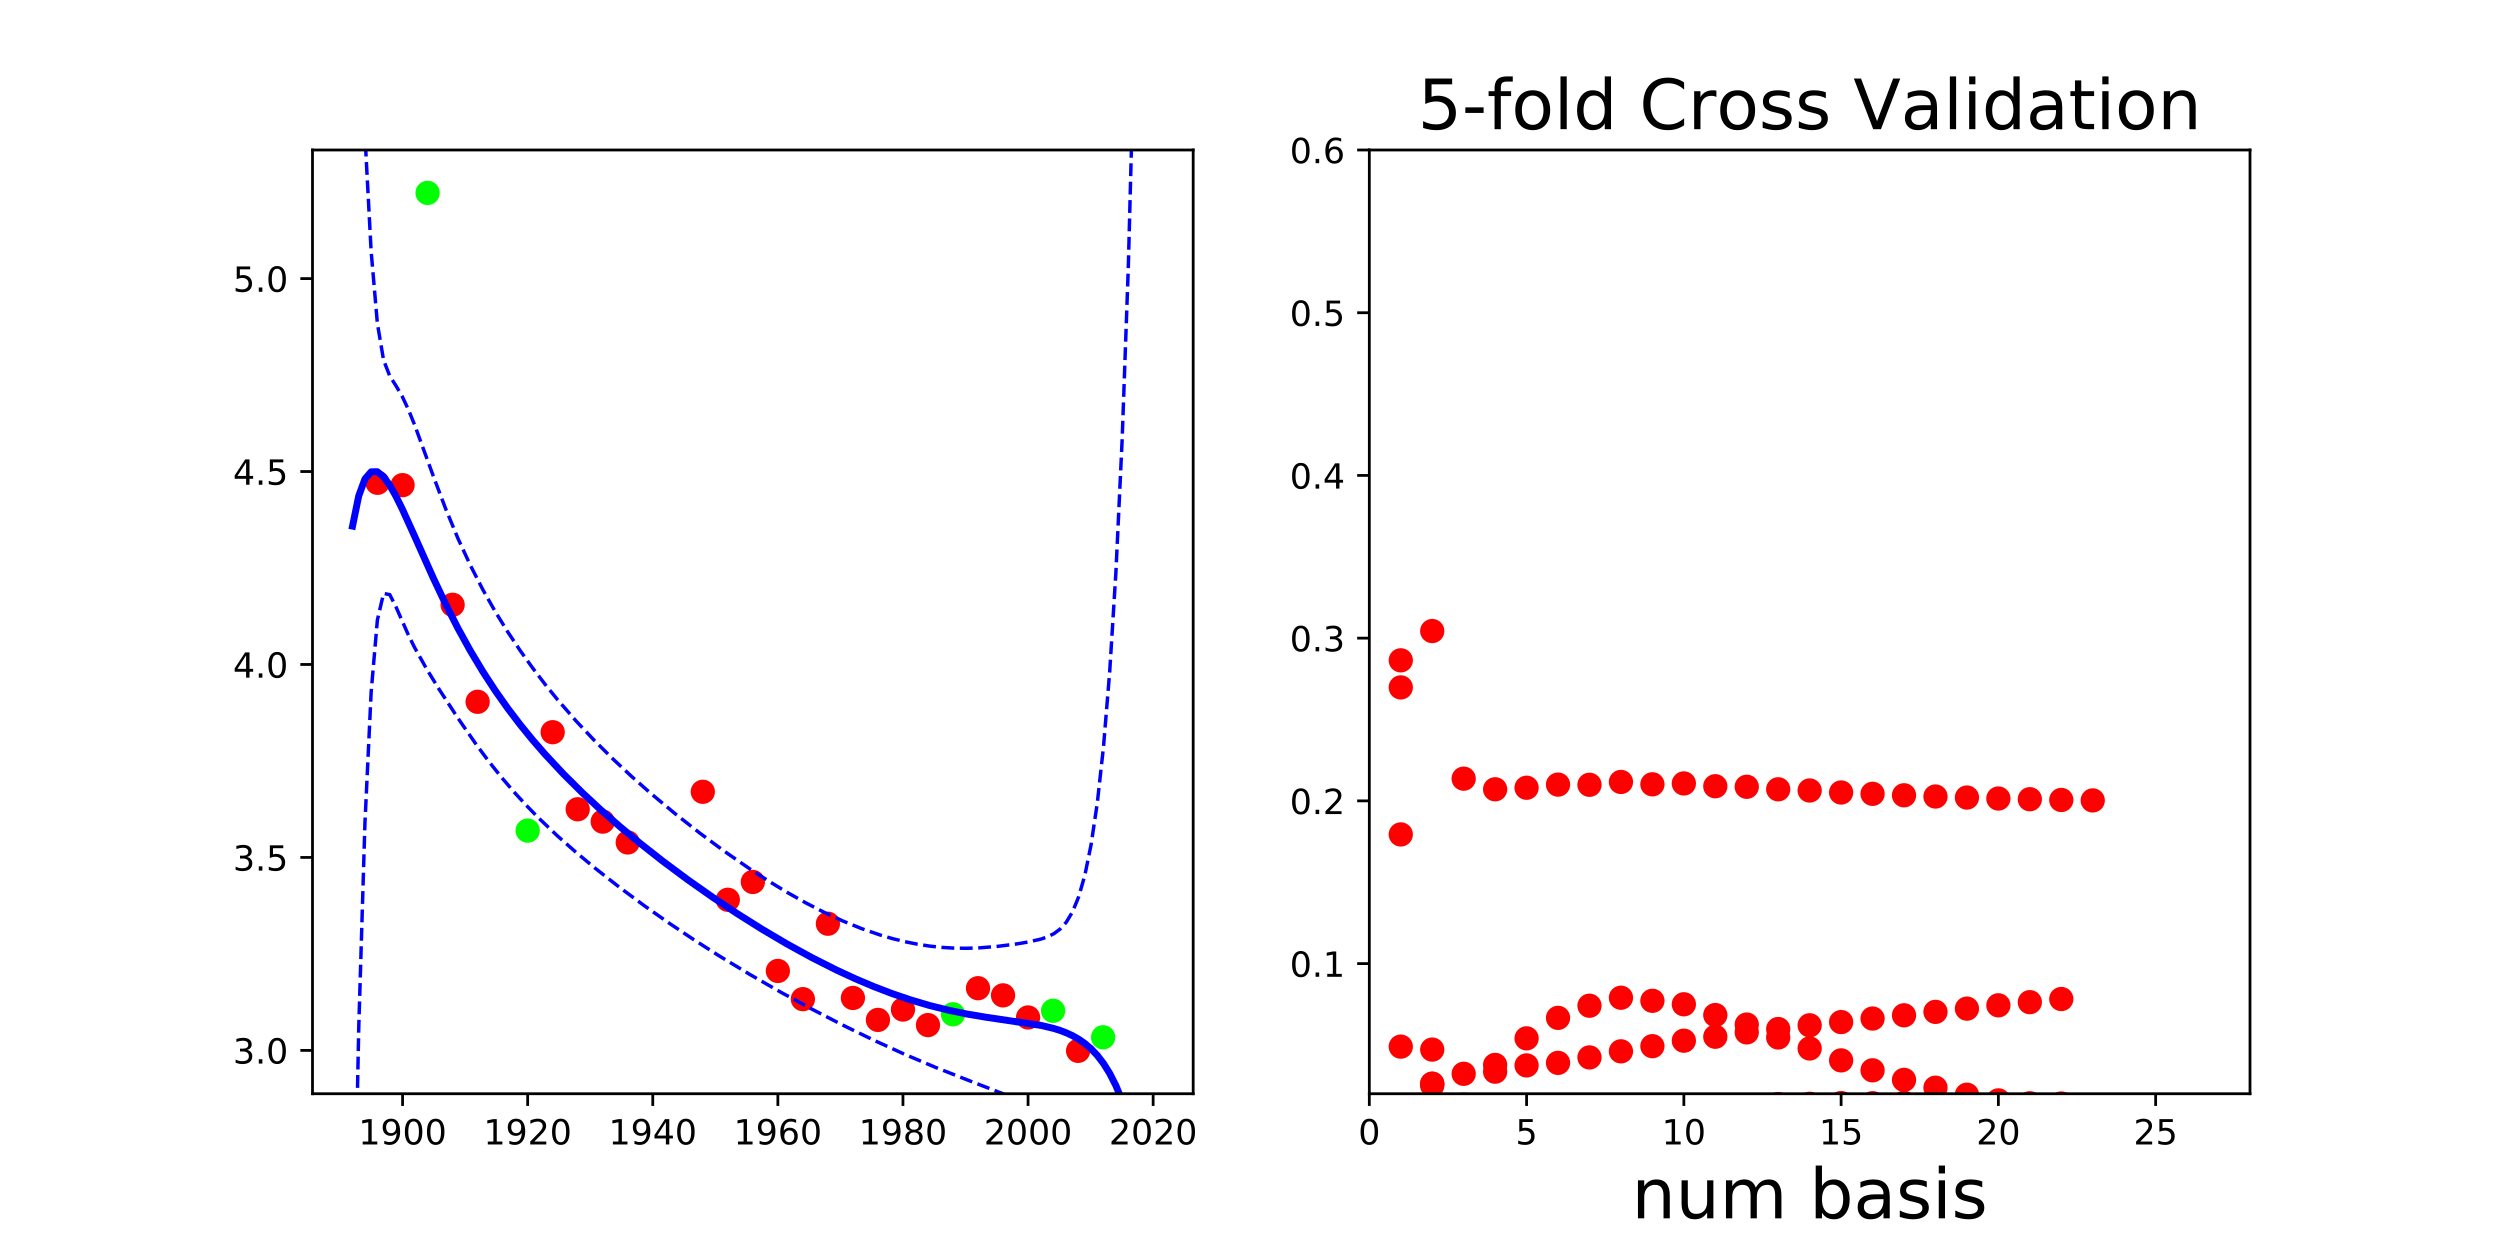 <?xml version="1.0" encoding="utf-8" standalone="no"?>
<!DOCTYPE svg PUBLIC "-//W3C//DTD SVG 1.1//EN"
  "http://www.w3.org/Graphics/SVG/1.1/DTD/svg11.dtd">
<!-- Created with matplotlib (http://matplotlib.org/) -->
<svg height="360pt" version="1.1" viewBox="0 0 720 360" width="720pt" xmlns="http://www.w3.org/2000/svg" xmlns:xlink="http://www.w3.org/1999/xlink">
 <defs>
  <style type="text/css">
*{stroke-linecap:butt;stroke-linejoin:round;}
  </style>
 </defs>
 <g id="figure_1">
  <g id="patch_1">
   <path d="M 0 360 
L 720 360 
L 720 0 
L 0 0 
z
" style="fill:none;"/>
  </g>
  <g id="axes_1">
   <g id="patch_2">
    <path d="M 90 315 
L 343.636 315 
L 343.636 43.2 
L 90 43.2 
z
" style="fill:none;"/>
   </g>
   <g id="matplotlib.axis_1">
    <g id="xtick_1">
     <g id="line2d_1">
      <defs>
       <path d="M 0 0 
L 0 3.5 
" id="ma095295df7" style="stroke:#000000;stroke-width:0.8;"/>
      </defs>
      <g>
       <use style="stroke:#000000;stroke-width:0.8;" x="115.94" xlink:href="#ma095295df7" y="315"/>
      </g>
     </g>
     <g id="text_1">
      <!-- 1900 -->
      <defs>
       <path d="M 12.406 8.297 
L 28.516 8.297 
L 28.516 63.922 
L 10.984 60.406 
L 10.984 69.391 
L 28.422 72.906 
L 38.281 72.906 
L 38.281 8.297 
L 54.391 8.297 
L 54.391 0 
L 12.406 0 
z
" id="DejaVuSans-31"/>
       <path d="M 10.984 1.516 
L 10.984 10.5 
Q 14.703 8.734 18.5 7.812 
Q 22.312 6.891 25.984 6.891 
Q 35.75 6.891 40.891 13.453 
Q 46.047 20.016 46.781 33.406 
Q 43.953 29.203 39.594 26.953 
Q 35.25 24.703 29.984 24.703 
Q 19.047 24.703 12.672 31.312 
Q 6.297 37.938 6.297 49.422 
Q 6.297 60.641 12.938 67.422 
Q 19.578 74.219 30.609 74.219 
Q 43.266 74.219 49.922 64.516 
Q 56.594 54.828 56.594 36.375 
Q 56.594 19.141 48.406 8.859 
Q 40.234 -1.422 26.422 -1.422 
Q 22.703 -1.422 18.891 -0.688 
Q 15.094 0.047 10.984 1.516 
z
M 30.609 32.422 
Q 37.25 32.422 41.125 36.953 
Q 45.016 41.5 45.016 49.422 
Q 45.016 57.281 41.125 61.844 
Q 37.25 66.406 30.609 66.406 
Q 23.969 66.406 20.094 61.844 
Q 16.219 57.281 16.219 49.422 
Q 16.219 41.5 20.094 36.953 
Q 23.969 32.422 30.609 32.422 
z
" id="DejaVuSans-39"/>
       <path d="M 31.781 66.406 
Q 24.172 66.406 20.328 58.906 
Q 16.5 51.422 16.5 36.375 
Q 16.5 21.391 20.328 13.891 
Q 24.172 6.391 31.781 6.391 
Q 39.453 6.391 43.281 13.891 
Q 47.125 21.391 47.125 36.375 
Q 47.125 51.422 43.281 58.906 
Q 39.453 66.406 31.781 66.406 
z
M 31.781 74.219 
Q 44.047 74.219 50.516 64.516 
Q 56.984 54.828 56.984 36.375 
Q 56.984 17.969 50.516 8.266 
Q 44.047 -1.422 31.781 -1.422 
Q 19.531 -1.422 13.062 8.266 
Q 6.594 17.969 6.594 36.375 
Q 6.594 54.828 13.062 64.516 
Q 19.531 74.219 31.781 74.219 
z
" id="DejaVuSans-30"/>
      </defs>
      <g transform="translate(103.215 329.598)scale(0.1 -0.1)">
       <use xlink:href="#DejaVuSans-31"/>
       <use x="63.623" xlink:href="#DejaVuSans-39"/>
       <use x="127.246" xlink:href="#DejaVuSans-30"/>
       <use x="190.869" xlink:href="#DejaVuSans-30"/>
      </g>
     </g>
    </g>
    <g id="xtick_2">
     <g id="line2d_2">
      <g>
       <use style="stroke:#000000;stroke-width:0.8;" x="151.968" xlink:href="#ma095295df7" y="315"/>
      </g>
     </g>
     <g id="text_2">
      <!-- 1920 -->
      <defs>
       <path d="M 19.188 8.297 
L 53.609 8.297 
L 53.609 0 
L 7.328 0 
L 7.328 8.297 
Q 12.938 14.109 22.625 23.891 
Q 32.328 33.688 34.812 36.531 
Q 39.547 41.844 41.422 45.531 
Q 43.312 49.219 43.312 52.781 
Q 43.312 58.594 39.234 62.25 
Q 35.156 65.922 28.609 65.922 
Q 23.969 65.922 18.812 64.312 
Q 13.672 62.703 7.812 59.422 
L 7.812 69.391 
Q 13.766 71.781 18.938 73 
Q 24.125 74.219 28.422 74.219 
Q 39.75 74.219 46.484 68.547 
Q 53.219 62.891 53.219 53.422 
Q 53.219 48.922 51.531 44.891 
Q 49.859 40.875 45.406 35.406 
Q 44.188 33.984 37.641 27.219 
Q 31.109 20.453 19.188 8.297 
z
" id="DejaVuSans-32"/>
      </defs>
      <g transform="translate(139.243 329.598)scale(0.1 -0.1)">
       <use xlink:href="#DejaVuSans-31"/>
       <use x="63.623" xlink:href="#DejaVuSans-39"/>
       <use x="127.246" xlink:href="#DejaVuSans-32"/>
       <use x="190.869" xlink:href="#DejaVuSans-30"/>
      </g>
     </g>
    </g>
    <g id="xtick_3">
     <g id="line2d_3">
      <g>
       <use style="stroke:#000000;stroke-width:0.8;" x="187.996" xlink:href="#ma095295df7" y="315"/>
      </g>
     </g>
     <g id="text_3">
      <!-- 1940 -->
      <defs>
       <path d="M 37.797 64.312 
L 12.891 25.391 
L 37.797 25.391 
z
M 35.203 72.906 
L 47.609 72.906 
L 47.609 25.391 
L 58.016 25.391 
L 58.016 17.188 
L 47.609 17.188 
L 47.609 0 
L 37.797 0 
L 37.797 17.188 
L 4.891 17.188 
L 4.891 26.703 
z
" id="DejaVuSans-34"/>
      </defs>
      <g transform="translate(175.271 329.598)scale(0.1 -0.1)">
       <use xlink:href="#DejaVuSans-31"/>
       <use x="63.623" xlink:href="#DejaVuSans-39"/>
       <use x="127.246" xlink:href="#DejaVuSans-34"/>
       <use x="190.869" xlink:href="#DejaVuSans-30"/>
      </g>
     </g>
    </g>
    <g id="xtick_4">
     <g id="line2d_4">
      <g>
       <use style="stroke:#000000;stroke-width:0.8;" x="224.024" xlink:href="#ma095295df7" y="315"/>
      </g>
     </g>
     <g id="text_4">
      <!-- 1960 -->
      <defs>
       <path d="M 33.016 40.375 
Q 26.375 40.375 22.484 35.828 
Q 18.609 31.297 18.609 23.391 
Q 18.609 15.531 22.484 10.953 
Q 26.375 6.391 33.016 6.391 
Q 39.656 6.391 43.531 10.953 
Q 47.406 15.531 47.406 23.391 
Q 47.406 31.297 43.531 35.828 
Q 39.656 40.375 33.016 40.375 
z
M 52.594 71.297 
L 52.594 62.312 
Q 48.875 64.062 45.094 64.984 
Q 41.312 65.922 37.594 65.922 
Q 27.828 65.922 22.672 59.328 
Q 17.531 52.734 16.797 39.406 
Q 19.672 43.656 24.016 45.922 
Q 28.375 48.188 33.594 48.188 
Q 44.578 48.188 50.953 41.516 
Q 57.328 34.859 57.328 23.391 
Q 57.328 12.156 50.688 5.359 
Q 44.047 -1.422 33.016 -1.422 
Q 20.359 -1.422 13.672 8.266 
Q 6.984 17.969 6.984 36.375 
Q 6.984 53.656 15.188 63.938 
Q 23.391 74.219 37.203 74.219 
Q 40.922 74.219 44.703 73.484 
Q 48.484 72.75 52.594 71.297 
z
" id="DejaVuSans-36"/>
      </defs>
      <g transform="translate(211.299 329.598)scale(0.1 -0.1)">
       <use xlink:href="#DejaVuSans-31"/>
       <use x="63.623" xlink:href="#DejaVuSans-39"/>
       <use x="127.246" xlink:href="#DejaVuSans-36"/>
       <use x="190.869" xlink:href="#DejaVuSans-30"/>
      </g>
     </g>
    </g>
    <g id="xtick_5">
     <g id="line2d_5">
      <g>
       <use style="stroke:#000000;stroke-width:0.8;" x="260.052" xlink:href="#ma095295df7" y="315"/>
      </g>
     </g>
     <g id="text_5">
      <!-- 1980 -->
      <defs>
       <path d="M 31.781 34.625 
Q 24.75 34.625 20.719 30.859 
Q 16.703 27.094 16.703 20.516 
Q 16.703 13.922 20.719 10.156 
Q 24.75 6.391 31.781 6.391 
Q 38.812 6.391 42.859 10.172 
Q 46.922 13.969 46.922 20.516 
Q 46.922 27.094 42.891 30.859 
Q 38.875 34.625 31.781 34.625 
z
M 21.922 38.812 
Q 15.578 40.375 12.031 44.719 
Q 8.5 49.078 8.5 55.328 
Q 8.5 64.062 14.719 69.141 
Q 20.953 74.219 31.781 74.219 
Q 42.672 74.219 48.875 69.141 
Q 55.078 64.062 55.078 55.328 
Q 55.078 49.078 51.531 44.719 
Q 48 40.375 41.703 38.812 
Q 48.828 37.156 52.797 32.312 
Q 56.781 27.484 56.781 20.516 
Q 56.781 9.906 50.312 4.234 
Q 43.844 -1.422 31.781 -1.422 
Q 19.734 -1.422 13.25 4.234 
Q 6.781 9.906 6.781 20.516 
Q 6.781 27.484 10.781 32.312 
Q 14.797 37.156 21.922 38.812 
z
M 18.312 54.391 
Q 18.312 48.734 21.844 45.562 
Q 25.391 42.391 31.781 42.391 
Q 38.141 42.391 41.719 45.562 
Q 45.312 48.734 45.312 54.391 
Q 45.312 60.062 41.719 63.234 
Q 38.141 66.406 31.781 66.406 
Q 25.391 66.406 21.844 63.234 
Q 18.312 60.062 18.312 54.391 
z
" id="DejaVuSans-38"/>
      </defs>
      <g transform="translate(247.327 329.598)scale(0.1 -0.1)">
       <use xlink:href="#DejaVuSans-31"/>
       <use x="63.623" xlink:href="#DejaVuSans-39"/>
       <use x="127.246" xlink:href="#DejaVuSans-38"/>
       <use x="190.869" xlink:href="#DejaVuSans-30"/>
      </g>
     </g>
    </g>
    <g id="xtick_6">
     <g id="line2d_6">
      <g>
       <use style="stroke:#000000;stroke-width:0.8;" x="296.08" xlink:href="#ma095295df7" y="315"/>
      </g>
     </g>
     <g id="text_6">
      <!-- 2000 -->
      <g transform="translate(283.355 329.598)scale(0.1 -0.1)">
       <use xlink:href="#DejaVuSans-32"/>
       <use x="63.623" xlink:href="#DejaVuSans-30"/>
       <use x="127.246" xlink:href="#DejaVuSans-30"/>
       <use x="190.869" xlink:href="#DejaVuSans-30"/>
      </g>
     </g>
    </g>
    <g id="xtick_7">
     <g id="line2d_7">
      <g>
       <use style="stroke:#000000;stroke-width:0.8;" x="332.107" xlink:href="#ma095295df7" y="315"/>
      </g>
     </g>
     <g id="text_7">
      <!-- 2020 -->
      <g transform="translate(319.382 329.598)scale(0.1 -0.1)">
       <use xlink:href="#DejaVuSans-32"/>
       <use x="63.623" xlink:href="#DejaVuSans-30"/>
       <use x="127.246" xlink:href="#DejaVuSans-32"/>
       <use x="190.869" xlink:href="#DejaVuSans-30"/>
      </g>
     </g>
    </g>
   </g>
   <g id="matplotlib.axis_2">
    <g id="ytick_1">
     <g id="line2d_8">
      <defs>
       <path d="M 0 0 
L -3.5 0 
" id="m0796090223" style="stroke:#000000;stroke-width:0.8;"/>
      </defs>
      <g>
       <use style="stroke:#000000;stroke-width:0.8;" x="90" xlink:href="#m0796090223" y="302.509"/>
      </g>
     </g>
     <g id="text_8">
      <!-- 3.0 -->
      <defs>
       <path d="M 40.578 39.312 
Q 47.656 37.797 51.625 33 
Q 55.609 28.219 55.609 21.188 
Q 55.609 10.406 48.188 4.484 
Q 40.766 -1.422 27.094 -1.422 
Q 22.516 -1.422 17.656 -0.516 
Q 12.797 0.391 7.625 2.203 
L 7.625 11.719 
Q 11.719 9.328 16.594 8.109 
Q 21.484 6.891 26.812 6.891 
Q 36.078 6.891 40.938 10.547 
Q 45.797 14.203 45.797 21.188 
Q 45.797 27.641 41.281 31.266 
Q 36.766 34.906 28.719 34.906 
L 20.219 34.906 
L 20.219 43.016 
L 29.109 43.016 
Q 36.375 43.016 40.234 45.922 
Q 44.094 48.828 44.094 54.297 
Q 44.094 59.906 40.109 62.906 
Q 36.141 65.922 28.719 65.922 
Q 24.656 65.922 20.016 65.031 
Q 15.375 64.156 9.812 62.312 
L 9.812 71.094 
Q 15.438 72.656 20.344 73.438 
Q 25.25 74.219 29.594 74.219 
Q 40.828 74.219 47.359 69.109 
Q 53.906 64.016 53.906 55.328 
Q 53.906 49.266 50.438 45.094 
Q 46.969 40.922 40.578 39.312 
z
" id="DejaVuSans-33"/>
       <path d="M 10.688 12.406 
L 21 12.406 
L 21 0 
L 10.688 0 
z
" id="DejaVuSans-2e"/>
      </defs>
      <g transform="translate(67.097 306.309)scale(0.1 -0.1)">
       <use xlink:href="#DejaVuSans-33"/>
       <use x="63.623" xlink:href="#DejaVuSans-2e"/>
       <use x="95.41" xlink:href="#DejaVuSans-30"/>
      </g>
     </g>
    </g>
    <g id="ytick_2">
     <g id="line2d_9">
      <g>
       <use style="stroke:#000000;stroke-width:0.8;" x="90" xlink:href="#m0796090223" y="246.941"/>
      </g>
     </g>
     <g id="text_9">
      <!-- 3.5 -->
      <defs>
       <path d="M 10.797 72.906 
L 49.516 72.906 
L 49.516 64.594 
L 19.828 64.594 
L 19.828 46.734 
Q 21.969 47.469 24.109 47.828 
Q 26.266 48.188 28.422 48.188 
Q 40.625 48.188 47.75 41.5 
Q 54.891 34.812 54.891 23.391 
Q 54.891 11.625 47.562 5.094 
Q 40.234 -1.422 26.906 -1.422 
Q 22.312 -1.422 17.547 -0.641 
Q 12.797 0.141 7.719 1.703 
L 7.719 11.625 
Q 12.109 9.234 16.797 8.062 
Q 21.484 6.891 26.703 6.891 
Q 35.156 6.891 40.078 11.328 
Q 45.016 15.766 45.016 23.391 
Q 45.016 31 40.078 35.438 
Q 35.156 39.891 26.703 39.891 
Q 22.75 39.891 18.812 39.016 
Q 14.891 38.141 10.797 36.281 
z
" id="DejaVuSans-35"/>
      </defs>
      <g transform="translate(67.097 250.74)scale(0.1 -0.1)">
       <use xlink:href="#DejaVuSans-33"/>
       <use x="63.623" xlink:href="#DejaVuSans-2e"/>
       <use x="95.41" xlink:href="#DejaVuSans-35"/>
      </g>
     </g>
    </g>
    <g id="ytick_3">
     <g id="line2d_10">
      <g>
       <use style="stroke:#000000;stroke-width:0.8;" x="90" xlink:href="#m0796090223" y="191.373"/>
      </g>
     </g>
     <g id="text_10">
      <!-- 4.0 -->
      <g transform="translate(67.097 195.172)scale(0.1 -0.1)">
       <use xlink:href="#DejaVuSans-34"/>
       <use x="63.623" xlink:href="#DejaVuSans-2e"/>
       <use x="95.41" xlink:href="#DejaVuSans-30"/>
      </g>
     </g>
    </g>
    <g id="ytick_4">
     <g id="line2d_11">
      <g>
       <use style="stroke:#000000;stroke-width:0.8;" x="90" xlink:href="#m0796090223" y="135.804"/>
      </g>
     </g>
     <g id="text_11">
      <!-- 4.5 -->
      <g transform="translate(67.097 139.604)scale(0.1 -0.1)">
       <use xlink:href="#DejaVuSans-34"/>
       <use x="63.623" xlink:href="#DejaVuSans-2e"/>
       <use x="95.41" xlink:href="#DejaVuSans-35"/>
      </g>
     </g>
    </g>
    <g id="ytick_5">
     <g id="line2d_12">
      <g>
       <use style="stroke:#000000;stroke-width:0.8;" x="90" xlink:href="#m0796090223" y="80.236"/>
      </g>
     </g>
     <g id="text_12">
      <!-- 5.0 -->
      <g transform="translate(67.097 84.035)scale(0.1 -0.1)">
       <use xlink:href="#DejaVuSans-35"/>
       <use x="63.623" xlink:href="#DejaVuSans-2e"/>
       <use x="95.41" xlink:href="#DejaVuSans-30"/>
      </g>
     </g>
    </g>
   </g>
   <g id="line2d_13">
    <defs>
     <path d="M 0 3 
C 0.796 3 1.559 2.684 2.121 2.121 
C 2.684 1.559 3 0.796 3 0 
C 3 -0.796 2.684 -1.559 2.121 -2.121 
C 1.559 -2.684 0.796 -3 0 -3 
C -0.796 -3 -1.559 -2.684 -2.121 -2.121 
C -2.684 -1.559 -3 -0.796 -3 0 
C -3 0.796 -2.684 1.559 -2.121 2.121 
C -1.559 2.684 -0.796 3 0 3 
z
" id="mfc1ee4ffe2" style="stroke:#ff0000;"/>
    </defs>
    <g clip-path="url(#p9720ba4e06)">
     <use style="fill:#ff0000;stroke:#ff0000;" x="216.818" xlink:href="#mfc1ee4ffe2" y="254.006"/>
     <use style="fill:#ff0000;stroke:#ff0000;" x="173.585" xlink:href="#mfc1ee4ffe2" y="236.623"/>
     <use style="fill:#ff0000;stroke:#ff0000;" x="159.174" xlink:href="#mfc1ee4ffe2" y="210.872"/>
     <use style="fill:#ff0000;stroke:#ff0000;" x="209.613" xlink:href="#mfc1ee4ffe2" y="259.134"/>
     <use style="fill:#ff0000;stroke:#ff0000;" x="281.668" xlink:href="#mfc1ee4ffe2" y="284.603"/>
     <use style="fill:#ff0000;stroke:#ff0000;" x="288.874" xlink:href="#mfc1ee4ffe2" y="286.667"/>
     <use style="fill:#ff0000;stroke:#ff0000;" x="296.08" xlink:href="#mfc1ee4ffe2" y="293.032"/>
     <use style="fill:#ff0000;stroke:#ff0000;" x="267.257" xlink:href="#mfc1ee4ffe2" y="295.227"/>
     <use style="fill:#ff0000;stroke:#ff0000;" x="108.735" xlink:href="#mfc1ee4ffe2" y="139.046"/>
     <use style="fill:#ff0000;stroke:#ff0000;" x="180.79" xlink:href="#mfc1ee4ffe2" y="242.628"/>
     <use style="fill:#ff0000;stroke:#ff0000;" x="260.052" xlink:href="#mfc1ee4ffe2" y="290.749"/>
     <use style="fill:#ff0000;stroke:#ff0000;" x="252.846" xlink:href="#mfc1ee4ffe2" y="293.734"/>
     <use style="fill:#ff0000;stroke:#ff0000;" x="245.64" xlink:href="#mfc1ee4ffe2" y="287.413"/>
     <use style="fill:#ff0000;stroke:#ff0000;" x="130.351" xlink:href="#mfc1ee4ffe2" y="174.182"/>
     <use style="fill:#ff0000;stroke:#ff0000;" x="166.379" xlink:href="#mfc1ee4ffe2" y="233.067"/>
     <use style="fill:#ff0000;stroke:#ff0000;" x="310.491" xlink:href="#mfc1ee4ffe2" y="302.645"/>
     <use style="fill:#ff0000;stroke:#ff0000;" x="238.435" xlink:href="#mfc1ee4ffe2" y="266.035"/>
     <use style="fill:#ff0000;stroke:#ff0000;" x="115.94" xlink:href="#mfc1ee4ffe2" y="139.724"/>
     <use style="fill:#ff0000;stroke:#ff0000;" x="224.024" xlink:href="#mfc1ee4ffe2" y="279.634"/>
     <use style="fill:#ff0000;stroke:#ff0000;" x="137.557" xlink:href="#mfc1ee4ffe2" y="202.118"/>
     <use style="fill:#ff0000;stroke:#ff0000;" x="202.407" xlink:href="#mfc1ee4ffe2" y="228.036"/>
     <use style="fill:#ff0000;stroke:#ff0000;" x="231.229" xlink:href="#mfc1ee4ffe2" y="287.755"/>
    </g>
   </g>
   <g id="line2d_14">
    <defs>
     <path d="M 0 3 
C 0.796 3 1.559 2.684 2.121 2.121 
C 2.684 1.559 3 0.796 3 0 
C 3 -0.796 2.684 -1.559 2.121 -2.121 
C 1.559 -2.684 0.796 -3 0 -3 
C -0.796 -3 -1.559 -2.684 -2.121 -2.121 
C -2.684 -1.559 -3 -0.796 -3 0 
C -3 0.796 -2.684 1.559 -2.121 2.121 
C -1.559 2.684 -0.796 3 0 3 
z
" id="mdf56ef25b6" style="stroke:#00ff00;"/>
    </defs>
    <g clip-path="url(#p9720ba4e06)">
     <use style="fill:#00ff00;stroke:#00ff00;" x="303.285" xlink:href="#mdf56ef25b6" y="291.1"/>
     <use style="fill:#00ff00;stroke:#00ff00;" x="274.463" xlink:href="#mdf56ef25b6" y="292.11"/>
     <use style="fill:#00ff00;stroke:#00ff00;" x="151.968" xlink:href="#mdf56ef25b6" y="239.216"/>
     <use style="fill:#00ff00;stroke:#00ff00;" x="317.696" xlink:href="#mdf56ef25b6" y="298.739"/>
     <use style="fill:#00ff00;stroke:#00ff00;" x="123.146" xlink:href="#mdf56ef25b6" y="55.555"/>
    </g>
   </g>
   <g id="line2d_15">
    <path clip-path="url(#p9720ba4e06)" d="M 101.529 151.527 
L 103.316 142.822 
L 105.104 137.942 
L 106.891 135.878 
L 108.679 135.861 
L 110.466 137.308 
L 112.254 139.777 
L 114.041 142.937 
L 115.828 146.544 
L 119.403 154.422 
L 124.766 166.423 
L 128.34 173.975 
L 131.915 181.001 
L 135.49 187.477 
L 139.065 193.433 
L 142.64 198.916 
L 146.215 203.982 
L 149.79 208.685 
L 153.364 213.073 
L 156.939 217.191 
L 162.302 222.94 
L 167.664 228.265 
L 173.026 233.247 
L 178.388 237.944 
L 183.751 242.403 
L 190.9 248.032 
L 198.05 253.347 
L 205.2 258.379 
L 212.35 263.143 
L 219.499 267.639 
L 226.649 271.859 
L 233.799 275.785 
L 240.948 279.393 
L 246.311 281.873 
L 251.673 284.145 
L 257.035 286.197 
L 262.398 288.016 
L 267.76 289.595 
L 273.122 290.933 
L 278.485 292.04 
L 283.847 292.944 
L 299.934 295.346 
L 303.509 296.204 
L 305.296 296.763 
L 307.083 297.442 
L 308.871 298.271 
L 310.658 299.287 
L 312.446 300.536 
L 314.233 302.072 
L 316.021 303.962 
L 317.808 306.288 
L 319.595 309.149 
L 321.383 312.669 
L 323.17 316.998 
L 324.958 322.324 
L 326.745 328.88 
L 328.533 336.956 
L 330.32 346.911 
L 332.107 359.199 
L 332.107 359.199 
" style="fill:none;stroke:#0000ff;stroke-linecap:square;stroke-width:2;"/>
   </g>
   <g id="line2d_16">
    <path clip-path="url(#p9720ba4e06)" d="M 103.659 -1 
L 105.104 38.919 
L 106.891 72.403 
L 108.679 93.109 
L 110.466 103.706 
L 112.254 108.3 
L 114.041 111.095 
L 115.828 114.152 
L 117.616 117.942 
L 119.403 122.355 
L 124.766 137.046 
L 128.34 146.51 
L 131.915 155.128 
L 135.49 162.865 
L 139.065 169.831 
L 142.64 176.159 
L 146.215 181.964 
L 149.79 187.335 
L 153.364 192.338 
L 156.939 197.026 
L 160.514 201.437 
L 165.876 207.608 
L 171.239 213.322 
L 176.601 218.655 
L 181.963 223.668 
L 187.326 228.411 
L 194.475 234.379 
L 201.625 239.992 
L 208.775 245.275 
L 215.924 250.227 
L 221.287 253.708 
L 226.649 256.972 
L 232.011 259.997 
L 237.374 262.763 
L 242.736 265.246 
L 248.098 267.424 
L 253.461 269.276 
L 257.035 270.319 
L 260.61 271.204 
L 264.185 271.924 
L 267.76 272.476 
L 271.335 272.856 
L 274.91 273.064 
L 278.485 273.104 
L 282.059 272.985 
L 287.422 272.544 
L 292.784 271.854 
L 296.359 271.256 
L 299.934 270.417 
L 301.721 269.793 
L 303.509 268.904 
L 305.296 267.586 
L 307.083 265.604 
L 308.871 262.636 
L 310.658 258.276 
L 312.446 252.021 
L 314.233 243.267 
L 316.021 231.267 
L 317.808 215.069 
L 319.595 193.438 
L 321.383 164.74 
L 323.17 126.807 
L 324.958 76.761 
L 326.987 -1 
L 326.987 -1 
" style="fill:none;stroke:#0000ff;stroke-dasharray:3.7,1.6;stroke-dashoffset:0;"/>
   </g>
   <g id="line2d_17">
    <path clip-path="url(#p9720ba4e06)" d="M 101.992 361 
L 103.316 296.122 
L 105.104 236.964 
L 106.891 199.353 
L 108.679 178.614 
L 110.466 170.91 
L 112.254 171.253 
L 114.041 174.78 
L 117.616 182.891 
L 119.403 186.489 
L 122.978 192.861 
L 126.553 198.65 
L 131.915 206.873 
L 137.278 214.599 
L 140.852 219.393 
L 144.427 223.875 
L 148.002 228.052 
L 151.577 231.952 
L 155.152 235.608 
L 160.514 240.712 
L 165.876 245.455 
L 171.239 249.918 
L 178.388 255.53 
L 185.538 260.827 
L 192.688 265.856 
L 199.838 270.642 
L 206.987 275.206 
L 215.924 280.623 
L 224.862 285.752 
L 233.799 290.62 
L 242.736 295.238 
L 251.673 299.595 
L 260.61 303.668 
L 269.547 307.448 
L 278.485 310.975 
L 292.784 316.527 
L 296.359 318.167 
L 298.146 319.135 
L 299.934 320.275 
L 301.721 321.685 
L 303.509 323.504 
L 305.296 325.94 
L 307.083 329.28 
L 308.871 333.905 
L 310.658 340.298 
L 312.446 349.05 
L 314.247 361 
L 314.247 361 
" style="fill:none;stroke:#0000ff;stroke-dasharray:3.7,1.6;stroke-dashoffset:0;"/>
   </g>
   <g id="patch_3">
    <path d="M 90 315 
L 90 43.2 
" style="fill:none;stroke:#000000;stroke-linecap:square;stroke-linejoin:miter;stroke-width:0.8;"/>
   </g>
   <g id="patch_4">
    <path d="M 343.636 315 
L 343.636 43.2 
" style="fill:none;stroke:#000000;stroke-linecap:square;stroke-linejoin:miter;stroke-width:0.8;"/>
   </g>
   <g id="patch_5">
    <path d="M 90 315 
L 343.636 315 
" style="fill:none;stroke:#000000;stroke-linecap:square;stroke-linejoin:miter;stroke-width:0.8;"/>
   </g>
   <g id="patch_6">
    <path d="M 90 43.2 
L 343.636 43.2 
" style="fill:none;stroke:#000000;stroke-linecap:square;stroke-linejoin:miter;stroke-width:0.8;"/>
   </g>
  </g>
  <g id="axes_2">
   <g id="patch_7">
    <path d="M 394.364 315 
L 648 315 
L 648 43.2 
L 394.364 43.2 
z
" style="fill:none;"/>
   </g>
   <g id="matplotlib.axis_3">
    <g id="xtick_8">
     <g id="line2d_18">
      <g>
       <use style="stroke:#000000;stroke-width:0.8;" x="394.364" xlink:href="#ma095295df7" y="315"/>
      </g>
     </g>
     <g id="text_13">
      <!-- 0 -->
      <g transform="translate(391.182 329.598)scale(0.1 -0.1)">
       <use xlink:href="#DejaVuSans-30"/>
      </g>
     </g>
    </g>
    <g id="xtick_9">
     <g id="line2d_19">
      <g>
       <use style="stroke:#000000;stroke-width:0.8;" x="439.656" xlink:href="#ma095295df7" y="315"/>
      </g>
     </g>
     <g id="text_14">
      <!-- 5 -->
      <g transform="translate(436.475 329.598)scale(0.1 -0.1)">
       <use xlink:href="#DejaVuSans-35"/>
      </g>
     </g>
    </g>
    <g id="xtick_10">
     <g id="line2d_20">
      <g>
       <use style="stroke:#000000;stroke-width:0.8;" x="484.948" xlink:href="#ma095295df7" y="315"/>
      </g>
     </g>
     <g id="text_15">
      <!-- 10 -->
      <g transform="translate(478.586 329.598)scale(0.1 -0.1)">
       <use xlink:href="#DejaVuSans-31"/>
       <use x="63.623" xlink:href="#DejaVuSans-30"/>
      </g>
     </g>
    </g>
    <g id="xtick_11">
     <g id="line2d_21">
      <g>
       <use style="stroke:#000000;stroke-width:0.8;" x="530.24" xlink:href="#ma095295df7" y="315"/>
      </g>
     </g>
     <g id="text_16">
      <!-- 15 -->
      <g transform="translate(523.878 329.598)scale(0.1 -0.1)">
       <use xlink:href="#DejaVuSans-31"/>
       <use x="63.623" xlink:href="#DejaVuSans-35"/>
      </g>
     </g>
    </g>
    <g id="xtick_12">
     <g id="line2d_22">
      <g>
       <use style="stroke:#000000;stroke-width:0.8;" x="575.532" xlink:href="#ma095295df7" y="315"/>
      </g>
     </g>
     <g id="text_17">
      <!-- 20 -->
      <g transform="translate(569.17 329.598)scale(0.1 -0.1)">
       <use xlink:href="#DejaVuSans-32"/>
       <use x="63.623" xlink:href="#DejaVuSans-30"/>
      </g>
     </g>
    </g>
    <g id="xtick_13">
     <g id="line2d_23">
      <g>
       <use style="stroke:#000000;stroke-width:0.8;" x="620.825" xlink:href="#ma095295df7" y="315"/>
      </g>
     </g>
     <g id="text_18">
      <!-- 25 -->
      <g transform="translate(614.462 329.598)scale(0.1 -0.1)">
       <use xlink:href="#DejaVuSans-32"/>
       <use x="63.623" xlink:href="#DejaVuSans-35"/>
      </g>
     </g>
    </g>
    <g id="text_19">
     <!-- num basis -->
     <defs>
      <path d="M 54.891 33.016 
L 54.891 0 
L 45.906 0 
L 45.906 32.719 
Q 45.906 40.484 42.875 44.328 
Q 39.844 48.188 33.797 48.188 
Q 26.516 48.188 22.312 43.547 
Q 18.109 38.922 18.109 30.906 
L 18.109 0 
L 9.078 0 
L 9.078 54.688 
L 18.109 54.688 
L 18.109 46.188 
Q 21.344 51.125 25.703 53.562 
Q 30.078 56 35.797 56 
Q 45.219 56 50.047 50.172 
Q 54.891 44.344 54.891 33.016 
z
" id="DejaVuSans-6e"/>
      <path d="M 8.5 21.578 
L 8.5 54.688 
L 17.484 54.688 
L 17.484 21.922 
Q 17.484 14.156 20.5 10.266 
Q 23.531 6.391 29.594 6.391 
Q 36.859 6.391 41.078 11.031 
Q 45.312 15.672 45.312 23.688 
L 45.312 54.688 
L 54.297 54.688 
L 54.297 0 
L 45.312 0 
L 45.312 8.406 
Q 42.047 3.422 37.719 1 
Q 33.406 -1.422 27.688 -1.422 
Q 18.266 -1.422 13.375 4.438 
Q 8.5 10.297 8.5 21.578 
z
M 31.109 56 
z
" id="DejaVuSans-75"/>
      <path d="M 52 44.188 
Q 55.375 50.25 60.062 53.125 
Q 64.75 56 71.094 56 
Q 79.641 56 84.281 50.016 
Q 88.922 44.047 88.922 33.016 
L 88.922 0 
L 79.891 0 
L 79.891 32.719 
Q 79.891 40.578 77.094 44.375 
Q 74.312 48.188 68.609 48.188 
Q 61.625 48.188 57.562 43.547 
Q 53.516 38.922 53.516 30.906 
L 53.516 0 
L 44.484 0 
L 44.484 32.719 
Q 44.484 40.625 41.703 44.406 
Q 38.922 48.188 33.109 48.188 
Q 26.219 48.188 22.156 43.531 
Q 18.109 38.875 18.109 30.906 
L 18.109 0 
L 9.078 0 
L 9.078 54.688 
L 18.109 54.688 
L 18.109 46.188 
Q 21.188 51.219 25.484 53.609 
Q 29.781 56 35.688 56 
Q 41.656 56 45.828 52.969 
Q 50 49.953 52 44.188 
z
" id="DejaVuSans-6d"/>
      <path id="DejaVuSans-20"/>
      <path d="M 48.688 27.297 
Q 48.688 37.203 44.609 42.844 
Q 40.531 48.484 33.406 48.484 
Q 26.266 48.484 22.188 42.844 
Q 18.109 37.203 18.109 27.297 
Q 18.109 17.391 22.188 11.75 
Q 26.266 6.109 33.406 6.109 
Q 40.531 6.109 44.609 11.75 
Q 48.688 17.391 48.688 27.297 
z
M 18.109 46.391 
Q 20.953 51.266 25.266 53.625 
Q 29.594 56 35.594 56 
Q 45.562 56 51.781 48.094 
Q 58.016 40.188 58.016 27.297 
Q 58.016 14.406 51.781 6.484 
Q 45.562 -1.422 35.594 -1.422 
Q 29.594 -1.422 25.266 0.953 
Q 20.953 3.328 18.109 8.203 
L 18.109 0 
L 9.078 0 
L 9.078 75.984 
L 18.109 75.984 
z
" id="DejaVuSans-62"/>
      <path d="M 34.281 27.484 
Q 23.391 27.484 19.188 25 
Q 14.984 22.516 14.984 16.5 
Q 14.984 11.719 18.141 8.906 
Q 21.297 6.109 26.703 6.109 
Q 34.188 6.109 38.703 11.406 
Q 43.219 16.703 43.219 25.484 
L 43.219 27.484 
z
M 52.203 31.203 
L 52.203 0 
L 43.219 0 
L 43.219 8.297 
Q 40.141 3.328 35.547 0.953 
Q 30.953 -1.422 24.312 -1.422 
Q 15.922 -1.422 10.953 3.297 
Q 6 8.016 6 15.922 
Q 6 25.141 12.172 29.828 
Q 18.359 34.516 30.609 34.516 
L 43.219 34.516 
L 43.219 35.406 
Q 43.219 41.609 39.141 45 
Q 35.062 48.391 27.688 48.391 
Q 23 48.391 18.547 47.266 
Q 14.109 46.141 10.016 43.891 
L 10.016 52.203 
Q 14.938 54.109 19.578 55.047 
Q 24.219 56 28.609 56 
Q 40.484 56 46.344 49.844 
Q 52.203 43.703 52.203 31.203 
z
" id="DejaVuSans-61"/>
      <path d="M 44.281 53.078 
L 44.281 44.578 
Q 40.484 46.531 36.375 47.5 
Q 32.281 48.484 27.875 48.484 
Q 21.188 48.484 17.844 46.438 
Q 14.5 44.391 14.5 40.281 
Q 14.5 37.156 16.891 35.375 
Q 19.281 33.594 26.516 31.984 
L 29.594 31.297 
Q 39.156 29.25 43.188 25.516 
Q 47.219 21.781 47.219 15.094 
Q 47.219 7.469 41.188 3.016 
Q 35.156 -1.422 24.609 -1.422 
Q 20.219 -1.422 15.453 -0.562 
Q 10.688 0.297 5.422 2 
L 5.422 11.281 
Q 10.406 8.688 15.234 7.391 
Q 20.062 6.109 24.812 6.109 
Q 31.156 6.109 34.562 8.281 
Q 37.984 10.453 37.984 14.406 
Q 37.984 18.062 35.516 20.016 
Q 33.062 21.969 24.703 23.781 
L 21.578 24.516 
Q 13.234 26.266 9.516 29.906 
Q 5.812 33.547 5.812 39.891 
Q 5.812 47.609 11.281 51.797 
Q 16.75 56 26.812 56 
Q 31.781 56 36.172 55.266 
Q 40.578 54.547 44.281 53.078 
z
" id="DejaVuSans-73"/>
      <path d="M 9.422 54.688 
L 18.406 54.688 
L 18.406 0 
L 9.422 0 
z
M 9.422 75.984 
L 18.406 75.984 
L 18.406 64.594 
L 9.422 64.594 
z
" id="DejaVuSans-69"/>
     </defs>
     <g transform="translate(469.915 350.875)scale(0.2 -0.2)">
      <use xlink:href="#DejaVuSans-6e"/>
      <use x="63.379" xlink:href="#DejaVuSans-75"/>
      <use x="126.758" xlink:href="#DejaVuSans-6d"/>
      <use x="224.17" xlink:href="#DejaVuSans-20"/>
      <use x="255.957" xlink:href="#DejaVuSans-62"/>
      <use x="319.434" xlink:href="#DejaVuSans-61"/>
      <use x="380.713" xlink:href="#DejaVuSans-73"/>
      <use x="432.812" xlink:href="#DejaVuSans-69"/>
      <use x="460.596" xlink:href="#DejaVuSans-73"/>
     </g>
    </g>
   </g>
   <g id="matplotlib.axis_4">
    <g id="ytick_6">
     <g id="line2d_24">
      <g>
       <use style="stroke:#000000;stroke-width:0.8;" x="394.364" xlink:href="#m0796090223" y="277.51"/>
      </g>
     </g>
     <g id="text_20">
      <!-- 0.1 -->
      <g transform="translate(371.461 281.31)scale(0.1 -0.1)">
       <use xlink:href="#DejaVuSans-30"/>
       <use x="63.623" xlink:href="#DejaVuSans-2e"/>
       <use x="95.41" xlink:href="#DejaVuSans-31"/>
      </g>
     </g>
    </g>
    <g id="ytick_7">
     <g id="line2d_25">
      <g>
       <use style="stroke:#000000;stroke-width:0.8;" x="394.364" xlink:href="#m0796090223" y="230.648"/>
      </g>
     </g>
     <g id="text_21">
      <!-- 0.2 -->
      <g transform="translate(371.461 234.447)scale(0.1 -0.1)">
       <use xlink:href="#DejaVuSans-30"/>
       <use x="63.623" xlink:href="#DejaVuSans-2e"/>
       <use x="95.41" xlink:href="#DejaVuSans-32"/>
      </g>
     </g>
    </g>
    <g id="ytick_8">
     <g id="line2d_26">
      <g>
       <use style="stroke:#000000;stroke-width:0.8;" x="394.364" xlink:href="#m0796090223" y="183.786"/>
      </g>
     </g>
     <g id="text_22">
      <!-- 0.3 -->
      <g transform="translate(371.461 187.585)scale(0.1 -0.1)">
       <use xlink:href="#DejaVuSans-30"/>
       <use x="63.623" xlink:href="#DejaVuSans-2e"/>
       <use x="95.41" xlink:href="#DejaVuSans-33"/>
      </g>
     </g>
    </g>
    <g id="ytick_9">
     <g id="line2d_27">
      <g>
       <use style="stroke:#000000;stroke-width:0.8;" x="394.364" xlink:href="#m0796090223" y="136.924"/>
      </g>
     </g>
     <g id="text_23">
      <!-- 0.4 -->
      <g transform="translate(371.461 140.723)scale(0.1 -0.1)">
       <use xlink:href="#DejaVuSans-30"/>
       <use x="63.623" xlink:href="#DejaVuSans-2e"/>
       <use x="95.41" xlink:href="#DejaVuSans-34"/>
      </g>
     </g>
    </g>
    <g id="ytick_10">
     <g id="line2d_28">
      <g>
       <use style="stroke:#000000;stroke-width:0.8;" x="394.364" xlink:href="#m0796090223" y="90.062"/>
      </g>
     </g>
     <g id="text_24">
      <!-- 0.5 -->
      <g transform="translate(371.461 93.861)scale(0.1 -0.1)">
       <use xlink:href="#DejaVuSans-30"/>
       <use x="63.623" xlink:href="#DejaVuSans-2e"/>
       <use x="95.41" xlink:href="#DejaVuSans-35"/>
      </g>
     </g>
    </g>
    <g id="ytick_11">
     <g id="line2d_29">
      <g>
       <use style="stroke:#000000;stroke-width:0.8;" x="394.364" xlink:href="#m0796090223" y="43.2"/>
      </g>
     </g>
     <g id="text_25">
      <!-- 0.6 -->
      <g transform="translate(371.461 46.999)scale(0.1 -0.1)">
       <use xlink:href="#DejaVuSans-30"/>
       <use x="63.623" xlink:href="#DejaVuSans-2e"/>
       <use x="95.41" xlink:href="#DejaVuSans-36"/>
      </g>
     </g>
    </g>
   </g>
   <g id="line2d_30">
    <g clip-path="url(#p58ee2ad5b1)">
     <use style="fill:#ff0000;stroke:#ff0000;" x="403.422" xlink:href="#mfc1ee4ffe2" y="301.431"/>
    </g>
   </g>
   <g id="line2d_31">
    <g clip-path="url(#p58ee2ad5b1)">
     <use style="fill:#ff0000;stroke:#ff0000;" x="403.422" xlink:href="#mfc1ee4ffe2" y="197.972"/>
    </g>
   </g>
   <g id="line2d_32">
    <g clip-path="url(#p58ee2ad5b1)"/>
   </g>
   <g id="line2d_33">
    <g clip-path="url(#p58ee2ad5b1)">
     <use style="fill:#ff0000;stroke:#ff0000;" x="403.422" xlink:href="#mfc1ee4ffe2" y="240.317"/>
    </g>
   </g>
   <g id="line2d_34">
    <g clip-path="url(#p58ee2ad5b1)">
     <use style="fill:#ff0000;stroke:#ff0000;" x="403.422" xlink:href="#mfc1ee4ffe2" y="190.174"/>
    </g>
   </g>
   <g id="line2d_35">
    <g clip-path="url(#p58ee2ad5b1)">
     <use style="fill:#ff0000;stroke:#ff0000;" x="412.481" xlink:href="#mfc1ee4ffe2" y="312.115"/>
    </g>
   </g>
   <g id="line2d_36">
    <g clip-path="url(#p58ee2ad5b1)">
     <use style="fill:#ff0000;stroke:#ff0000;" x="412.481" xlink:href="#mfc1ee4ffe2" y="312.635"/>
    </g>
   </g>
   <g id="line2d_37">
    <g clip-path="url(#p58ee2ad5b1)">
     <use style="fill:#ff0000;stroke:#ff0000;" x="412.481" xlink:href="#mfc1ee4ffe2" y="181.74"/>
    </g>
   </g>
   <g id="line2d_38">
    <g clip-path="url(#p58ee2ad5b1)">
     <use style="fill:#ff0000;stroke:#ff0000;" x="412.481" xlink:href="#mfc1ee4ffe2" y="312.115"/>
    </g>
   </g>
   <g id="line2d_39">
    <g clip-path="url(#p58ee2ad5b1)">
     <use style="fill:#ff0000;stroke:#ff0000;" x="412.481" xlink:href="#mfc1ee4ffe2" y="302.283"/>
    </g>
   </g>
   <g id="line2d_40">
    <g clip-path="url(#p58ee2ad5b1)">
     <use style="fill:#ff0000;stroke:#ff0000;" x="421.539" xlink:href="#mfc1ee4ffe2" y="320.001"/>
    </g>
   </g>
   <g id="line2d_41">
    <g clip-path="url(#p58ee2ad5b1)">
     <use style="fill:#ff0000;stroke:#ff0000;" x="421.539" xlink:href="#mfc1ee4ffe2" y="320.329"/>
    </g>
   </g>
   <g id="line2d_42">
    <g clip-path="url(#p58ee2ad5b1)">
     <use style="fill:#ff0000;stroke:#ff0000;" x="421.539" xlink:href="#mfc1ee4ffe2" y="224.255"/>
    </g>
   </g>
   <g id="line2d_43">
    <g clip-path="url(#p58ee2ad5b1)">
     <use style="fill:#ff0000;stroke:#ff0000;" x="421.539" xlink:href="#mfc1ee4ffe2" y="318.161"/>
    </g>
   </g>
   <g id="line2d_44">
    <g clip-path="url(#p58ee2ad5b1)">
     <use style="fill:#ff0000;stroke:#ff0000;" x="421.539" xlink:href="#mfc1ee4ffe2" y="309.258"/>
    </g>
   </g>
   <g id="line2d_45">
    <g clip-path="url(#p58ee2ad5b1)">
     <use style="fill:#ff0000;stroke:#ff0000;" x="430.597" xlink:href="#mfc1ee4ffe2" y="320.259"/>
    </g>
   </g>
   <g id="line2d_46">
    <g clip-path="url(#p58ee2ad5b1)">
     <use style="fill:#ff0000;stroke:#ff0000;" x="430.597" xlink:href="#mfc1ee4ffe2" y="308.644"/>
    </g>
   </g>
   <g id="line2d_47">
    <g clip-path="url(#p58ee2ad5b1)">
     <use style="fill:#ff0000;stroke:#ff0000;" x="430.597" xlink:href="#mfc1ee4ffe2" y="227.316"/>
    </g>
   </g>
   <g id="line2d_48">
    <g clip-path="url(#p58ee2ad5b1)">
     <use style="fill:#ff0000;stroke:#ff0000;" x="430.597" xlink:href="#mfc1ee4ffe2" y="320.498"/>
    </g>
   </g>
   <g id="line2d_49">
    <g clip-path="url(#p58ee2ad5b1)">
     <use style="fill:#ff0000;stroke:#ff0000;" x="430.597" xlink:href="#mfc1ee4ffe2" y="306.698"/>
    </g>
   </g>
   <g id="line2d_50">
    <g clip-path="url(#p58ee2ad5b1)">
     <use style="fill:#ff0000;stroke:#ff0000;" x="439.656" xlink:href="#mfc1ee4ffe2" y="320.496"/>
    </g>
   </g>
   <g id="line2d_51">
    <g clip-path="url(#p58ee2ad5b1)">
     <use style="fill:#ff0000;stroke:#ff0000;" x="439.656" xlink:href="#mfc1ee4ffe2" y="299.046"/>
    </g>
   </g>
   <g id="line2d_52">
    <g clip-path="url(#p58ee2ad5b1)">
     <use style="fill:#ff0000;stroke:#ff0000;" x="439.656" xlink:href="#mfc1ee4ffe2" y="226.871"/>
    </g>
   </g>
   <g id="line2d_53">
    <g clip-path="url(#p58ee2ad5b1)">
     <use style="fill:#ff0000;stroke:#ff0000;" x="439.656" xlink:href="#mfc1ee4ffe2" y="320.702"/>
    </g>
   </g>
   <g id="line2d_54">
    <g clip-path="url(#p58ee2ad5b1)">
     <use style="fill:#ff0000;stroke:#ff0000;" x="439.656" xlink:href="#mfc1ee4ffe2" y="306.838"/>
    </g>
   </g>
   <g id="line2d_55">
    <g clip-path="url(#p58ee2ad5b1)">
     <use style="fill:#ff0000;stroke:#ff0000;" x="448.714" xlink:href="#mfc1ee4ffe2" y="320.449"/>
    </g>
   </g>
   <g id="line2d_56">
    <g clip-path="url(#p58ee2ad5b1)">
     <use style="fill:#ff0000;stroke:#ff0000;" x="448.714" xlink:href="#mfc1ee4ffe2" y="293.149"/>
    </g>
   </g>
   <g id="line2d_57">
    <g clip-path="url(#p58ee2ad5b1)">
     <use style="fill:#ff0000;stroke:#ff0000;" x="448.714" xlink:href="#mfc1ee4ffe2" y="225.965"/>
    </g>
   </g>
   <g id="line2d_58">
    <g clip-path="url(#p58ee2ad5b1)">
     <use style="fill:#ff0000;stroke:#ff0000;" x="448.714" xlink:href="#mfc1ee4ffe2" y="320.615"/>
    </g>
   </g>
   <g id="line2d_59">
    <g clip-path="url(#p58ee2ad5b1)">
     <use style="fill:#ff0000;stroke:#ff0000;" x="448.714" xlink:href="#mfc1ee4ffe2" y="306.108"/>
    </g>
   </g>
   <g id="line2d_60">
    <g clip-path="url(#p58ee2ad5b1)">
     <use style="fill:#ff0000;stroke:#ff0000;" x="457.773" xlink:href="#mfc1ee4ffe2" y="320.298"/>
    </g>
   </g>
   <g id="line2d_61">
    <g clip-path="url(#p58ee2ad5b1)">
     <use style="fill:#ff0000;stroke:#ff0000;" x="457.773" xlink:href="#mfc1ee4ffe2" y="289.651"/>
    </g>
   </g>
   <g id="line2d_62">
    <g clip-path="url(#p58ee2ad5b1)">
     <use style="fill:#ff0000;stroke:#ff0000;" x="457.773" xlink:href="#mfc1ee4ffe2" y="226.019"/>
    </g>
   </g>
   <g id="line2d_63">
    <g clip-path="url(#p58ee2ad5b1)">
     <use style="fill:#ff0000;stroke:#ff0000;" x="457.773" xlink:href="#mfc1ee4ffe2" y="320.261"/>
    </g>
   </g>
   <g id="line2d_64">
    <g clip-path="url(#p58ee2ad5b1)">
     <use style="fill:#ff0000;stroke:#ff0000;" x="457.773" xlink:href="#mfc1ee4ffe2" y="304.54"/>
    </g>
   </g>
   <g id="line2d_65">
    <g clip-path="url(#p58ee2ad5b1)">
     <use style="fill:#ff0000;stroke:#ff0000;" x="466.831" xlink:href="#mfc1ee4ffe2" y="320.039"/>
    </g>
   </g>
   <g id="line2d_66">
    <g clip-path="url(#p58ee2ad5b1)">
     <use style="fill:#ff0000;stroke:#ff0000;" x="466.831" xlink:href="#mfc1ee4ffe2" y="287.348"/>
    </g>
   </g>
   <g id="line2d_67">
    <g clip-path="url(#p58ee2ad5b1)">
     <use style="fill:#ff0000;stroke:#ff0000;" x="466.831" xlink:href="#mfc1ee4ffe2" y="225.204"/>
    </g>
   </g>
   <g id="line2d_68">
    <g clip-path="url(#p58ee2ad5b1)">
     <use style="fill:#ff0000;stroke:#ff0000;" x="466.831" xlink:href="#mfc1ee4ffe2" y="319.941"/>
    </g>
   </g>
   <g id="line2d_69">
    <g clip-path="url(#p58ee2ad5b1)">
     <use style="fill:#ff0000;stroke:#ff0000;" x="466.831" xlink:href="#mfc1ee4ffe2" y="302.784"/>
    </g>
   </g>
   <g id="line2d_70">
    <g clip-path="url(#p58ee2ad5b1)">
     <use style="fill:#ff0000;stroke:#ff0000;" x="475.89" xlink:href="#mfc1ee4ffe2" y="319.91"/>
    </g>
   </g>
   <g id="line2d_71">
    <g clip-path="url(#p58ee2ad5b1)">
     <use style="fill:#ff0000;stroke:#ff0000;" x="475.89" xlink:href="#mfc1ee4ffe2" y="288.229"/>
    </g>
   </g>
   <g id="line2d_72">
    <g clip-path="url(#p58ee2ad5b1)">
     <use style="fill:#ff0000;stroke:#ff0000;" x="475.89" xlink:href="#mfc1ee4ffe2" y="225.883"/>
    </g>
   </g>
   <g id="line2d_73">
    <g clip-path="url(#p58ee2ad5b1)">
     <use style="fill:#ff0000;stroke:#ff0000;" x="475.89" xlink:href="#mfc1ee4ffe2" y="319.422"/>
    </g>
   </g>
   <g id="line2d_74">
    <g clip-path="url(#p58ee2ad5b1)">
     <use style="fill:#ff0000;stroke:#ff0000;" x="475.89" xlink:href="#mfc1ee4ffe2" y="301.3"/>
    </g>
   </g>
   <g id="line2d_75">
    <g clip-path="url(#p58ee2ad5b1)">
     <use style="fill:#ff0000;stroke:#ff0000;" x="484.948" xlink:href="#mfc1ee4ffe2" y="319.624"/>
    </g>
   </g>
   <g id="line2d_76">
    <g clip-path="url(#p58ee2ad5b1)">
     <use style="fill:#ff0000;stroke:#ff0000;" x="484.948" xlink:href="#mfc1ee4ffe2" y="289.234"/>
    </g>
   </g>
   <g id="line2d_77">
    <g clip-path="url(#p58ee2ad5b1)">
     <use style="fill:#ff0000;stroke:#ff0000;" x="484.948" xlink:href="#mfc1ee4ffe2" y="225.629"/>
    </g>
   </g>
   <g id="line2d_78">
    <g clip-path="url(#p58ee2ad5b1)">
     <use style="fill:#ff0000;stroke:#ff0000;" x="484.948" xlink:href="#mfc1ee4ffe2" y="319.068"/>
    </g>
   </g>
   <g id="line2d_79">
    <g clip-path="url(#p58ee2ad5b1)">
     <use style="fill:#ff0000;stroke:#ff0000;" x="484.948" xlink:href="#mfc1ee4ffe2" y="299.721"/>
    </g>
   </g>
   <g id="line2d_80">
    <g clip-path="url(#p58ee2ad5b1)">
     <use style="fill:#ff0000;stroke:#ff0000;" x="494.006" xlink:href="#mfc1ee4ffe2" y="319.502"/>
    </g>
   </g>
   <g id="line2d_81">
    <g clip-path="url(#p58ee2ad5b1)">
     <use style="fill:#ff0000;stroke:#ff0000;" x="494.006" xlink:href="#mfc1ee4ffe2" y="292.332"/>
    </g>
   </g>
   <g id="line2d_82">
    <g clip-path="url(#p58ee2ad5b1)">
     <use style="fill:#ff0000;stroke:#ff0000;" x="494.006" xlink:href="#mfc1ee4ffe2" y="226.439"/>
    </g>
   </g>
   <g id="line2d_83">
    <g clip-path="url(#p58ee2ad5b1)">
     <use style="fill:#ff0000;stroke:#ff0000;" x="494.006" xlink:href="#mfc1ee4ffe2" y="318.562"/>
    </g>
   </g>
   <g id="line2d_84">
    <g clip-path="url(#p58ee2ad5b1)">
     <use style="fill:#ff0000;stroke:#ff0000;" x="494.006" xlink:href="#mfc1ee4ffe2" y="298.582"/>
    </g>
   </g>
   <g id="line2d_85">
    <g clip-path="url(#p58ee2ad5b1)">
     <use style="fill:#ff0000;stroke:#ff0000;" x="503.065" xlink:href="#mfc1ee4ffe2" y="319.272"/>
    </g>
   </g>
   <g id="line2d_86">
    <g clip-path="url(#p58ee2ad5b1)">
     <use style="fill:#ff0000;stroke:#ff0000;" x="503.065" xlink:href="#mfc1ee4ffe2" y="295.072"/>
    </g>
   </g>
   <g id="line2d_87">
    <g clip-path="url(#p58ee2ad5b1)">
     <use style="fill:#ff0000;stroke:#ff0000;" x="503.065" xlink:href="#mfc1ee4ffe2" y="226.593"/>
    </g>
   </g>
   <g id="line2d_88">
    <g clip-path="url(#p58ee2ad5b1)">
     <use style="fill:#ff0000;stroke:#ff0000;" x="503.065" xlink:href="#mfc1ee4ffe2" y="318.334"/>
    </g>
   </g>
   <g id="line2d_89">
    <g clip-path="url(#p58ee2ad5b1)">
     <use style="fill:#ff0000;stroke:#ff0000;" x="503.065" xlink:href="#mfc1ee4ffe2" y="297.328"/>
    </g>
   </g>
   <g id="line2d_90">
    <g clip-path="url(#p58ee2ad5b1)">
     <use style="fill:#ff0000;stroke:#ff0000;" x="512.123" xlink:href="#mfc1ee4ffe2" y="319.167"/>
    </g>
   </g>
   <g id="line2d_91">
    <g clip-path="url(#p58ee2ad5b1)">
     <use style="fill:#ff0000;stroke:#ff0000;" x="512.123" xlink:href="#mfc1ee4ffe2" y="298.792"/>
    </g>
   </g>
   <g id="line2d_92">
    <g clip-path="url(#p58ee2ad5b1)">
     <use style="fill:#ff0000;stroke:#ff0000;" x="512.123" xlink:href="#mfc1ee4ffe2" y="227.318"/>
    </g>
   </g>
   <g id="line2d_93">
    <g clip-path="url(#p58ee2ad5b1)">
     <use style="fill:#ff0000;stroke:#ff0000;" x="512.123" xlink:href="#mfc1ee4ffe2" y="317.971"/>
    </g>
   </g>
   <g id="line2d_94">
    <g clip-path="url(#p58ee2ad5b1)">
     <use style="fill:#ff0000;stroke:#ff0000;" x="512.123" xlink:href="#mfc1ee4ffe2" y="296.363"/>
    </g>
   </g>
   <g id="line2d_95">
    <g clip-path="url(#p58ee2ad5b1)">
     <use style="fill:#ff0000;stroke:#ff0000;" x="521.182" xlink:href="#mfc1ee4ffe2" y="319.012"/>
    </g>
   </g>
   <g id="line2d_96">
    <g clip-path="url(#p58ee2ad5b1)">
     <use style="fill:#ff0000;stroke:#ff0000;" x="521.182" xlink:href="#mfc1ee4ffe2" y="301.96"/>
    </g>
   </g>
   <g id="line2d_97">
    <g clip-path="url(#p58ee2ad5b1)">
     <use style="fill:#ff0000;stroke:#ff0000;" x="521.182" xlink:href="#mfc1ee4ffe2" y="227.664"/>
    </g>
   </g>
   <g id="line2d_98">
    <g clip-path="url(#p58ee2ad5b1)">
     <use style="fill:#ff0000;stroke:#ff0000;" x="521.182" xlink:href="#mfc1ee4ffe2" y="317.898"/>
    </g>
   </g>
   <g id="line2d_99">
    <g clip-path="url(#p58ee2ad5b1)">
     <use style="fill:#ff0000;stroke:#ff0000;" x="521.182" xlink:href="#mfc1ee4ffe2" y="295.283"/>
    </g>
   </g>
   <g id="line2d_100">
    <g clip-path="url(#p58ee2ad5b1)">
     <use style="fill:#ff0000;stroke:#ff0000;" x="530.24" xlink:href="#mfc1ee4ffe2" y="318.937"/>
    </g>
   </g>
   <g id="line2d_101">
    <g clip-path="url(#p58ee2ad5b1)">
     <use style="fill:#ff0000;stroke:#ff0000;" x="530.24" xlink:href="#mfc1ee4ffe2" y="305.391"/>
    </g>
   </g>
   <g id="line2d_102">
    <g clip-path="url(#p58ee2ad5b1)">
     <use style="fill:#ff0000;stroke:#ff0000;" x="530.24" xlink:href="#mfc1ee4ffe2" y="228.236"/>
    </g>
   </g>
   <g id="line2d_103">
    <g clip-path="url(#p58ee2ad5b1)">
     <use style="fill:#ff0000;stroke:#ff0000;" x="530.24" xlink:href="#mfc1ee4ffe2" y="317.689"/>
    </g>
   </g>
   <g id="line2d_104">
    <g clip-path="url(#p58ee2ad5b1)">
     <use style="fill:#ff0000;stroke:#ff0000;" x="530.24" xlink:href="#mfc1ee4ffe2" y="294.356"/>
    </g>
   </g>
   <g id="line2d_105">
    <g clip-path="url(#p58ee2ad5b1)">
     <use style="fill:#ff0000;stroke:#ff0000;" x="539.299" xlink:href="#mfc1ee4ffe2" y="318.844"/>
    </g>
   </g>
   <g id="line2d_106">
    <g clip-path="url(#p58ee2ad5b1)">
     <use style="fill:#ff0000;stroke:#ff0000;" x="539.299" xlink:href="#mfc1ee4ffe2" y="308.251"/>
    </g>
   </g>
   <g id="line2d_107">
    <g clip-path="url(#p58ee2ad5b1)">
     <use style="fill:#ff0000;stroke:#ff0000;" x="539.299" xlink:href="#mfc1ee4ffe2" y="228.624"/>
    </g>
   </g>
   <g id="line2d_108">
    <g clip-path="url(#p58ee2ad5b1)">
     <use style="fill:#ff0000;stroke:#ff0000;" x="539.299" xlink:href="#mfc1ee4ffe2" y="317.719"/>
    </g>
   </g>
   <g id="line2d_109">
    <g clip-path="url(#p58ee2ad5b1)">
     <use style="fill:#ff0000;stroke:#ff0000;" x="539.299" xlink:href="#mfc1ee4ffe2" y="293.341"/>
    </g>
   </g>
   <g id="line2d_110">
    <g clip-path="url(#p58ee2ad5b1)">
     <use style="fill:#ff0000;stroke:#ff0000;" x="548.357" xlink:href="#mfc1ee4ffe2" y="318.798"/>
    </g>
   </g>
   <g id="line2d_111">
    <g clip-path="url(#p58ee2ad5b1)">
     <use style="fill:#ff0000;stroke:#ff0000;" x="548.357" xlink:href="#mfc1ee4ffe2" y="311.005"/>
    </g>
   </g>
   <g id="line2d_112">
    <g clip-path="url(#p58ee2ad5b1)">
     <use style="fill:#ff0000;stroke:#ff0000;" x="548.357" xlink:href="#mfc1ee4ffe2" y="229.046"/>
    </g>
   </g>
   <g id="line2d_113">
    <g clip-path="url(#p58ee2ad5b1)">
     <use style="fill:#ff0000;stroke:#ff0000;" x="548.357" xlink:href="#mfc1ee4ffe2" y="317.62"/>
    </g>
   </g>
   <g id="line2d_114">
    <g clip-path="url(#p58ee2ad5b1)">
     <use style="fill:#ff0000;stroke:#ff0000;" x="548.357" xlink:href="#mfc1ee4ffe2" y="292.407"/>
    </g>
   </g>
   <g id="line2d_115">
    <g clip-path="url(#p58ee2ad5b1)">
     <use style="fill:#ff0000;stroke:#ff0000;" x="557.416" xlink:href="#mfc1ee4ffe2" y="318.749"/>
    </g>
   </g>
   <g id="line2d_116">
    <g clip-path="url(#p58ee2ad5b1)">
     <use style="fill:#ff0000;stroke:#ff0000;" x="557.416" xlink:href="#mfc1ee4ffe2" y="313.264"/>
    </g>
   </g>
   <g id="line2d_117">
    <g clip-path="url(#p58ee2ad5b1)">
     <use style="fill:#ff0000;stroke:#ff0000;" x="557.416" xlink:href="#mfc1ee4ffe2" y="229.396"/>
    </g>
   </g>
   <g id="line2d_118">
    <g clip-path="url(#p58ee2ad5b1)">
     <use style="fill:#ff0000;stroke:#ff0000;" x="557.416" xlink:href="#mfc1ee4ffe2" y="317.695"/>
    </g>
   </g>
   <g id="line2d_119">
    <g clip-path="url(#p58ee2ad5b1)">
     <use style="fill:#ff0000;stroke:#ff0000;" x="557.416" xlink:href="#mfc1ee4ffe2" y="291.418"/>
    </g>
   </g>
   <g id="line2d_120">
    <g clip-path="url(#p58ee2ad5b1)">
     <use style="fill:#ff0000;stroke:#ff0000;" x="566.474" xlink:href="#mfc1ee4ffe2" y="318.724"/>
    </g>
   </g>
   <g id="line2d_121">
    <g clip-path="url(#p58ee2ad5b1)">
     <use style="fill:#ff0000;stroke:#ff0000;" x="566.474" xlink:href="#mfc1ee4ffe2" y="315.28"/>
    </g>
   </g>
   <g id="line2d_122">
    <g clip-path="url(#p58ee2ad5b1)">
     <use style="fill:#ff0000;stroke:#ff0000;" x="566.474" xlink:href="#mfc1ee4ffe2" y="229.693"/>
    </g>
   </g>
   <g id="line2d_123">
    <g clip-path="url(#p58ee2ad5b1)">
     <use style="fill:#ff0000;stroke:#ff0000;" x="566.474" xlink:href="#mfc1ee4ffe2" y="317.661"/>
    </g>
   </g>
   <g id="line2d_124">
    <g clip-path="url(#p58ee2ad5b1)">
     <use style="fill:#ff0000;stroke:#ff0000;" x="566.474" xlink:href="#mfc1ee4ffe2" y="290.486"/>
    </g>
   </g>
   <g id="line2d_125">
    <g clip-path="url(#p58ee2ad5b1)">
     <use style="fill:#ff0000;stroke:#ff0000;" x="575.532" xlink:href="#mfc1ee4ffe2" y="318.7"/>
    </g>
   </g>
   <g id="line2d_126">
    <g clip-path="url(#p58ee2ad5b1)">
     <use style="fill:#ff0000;stroke:#ff0000;" x="575.532" xlink:href="#mfc1ee4ffe2" y="316.91"/>
    </g>
   </g>
   <g id="line2d_127">
    <g clip-path="url(#p58ee2ad5b1)">
     <use style="fill:#ff0000;stroke:#ff0000;" x="575.532" xlink:href="#mfc1ee4ffe2" y="229.975"/>
    </g>
   </g>
   <g id="line2d_128">
    <g clip-path="url(#p58ee2ad5b1)">
     <use style="fill:#ff0000;stroke:#ff0000;" x="575.532" xlink:href="#mfc1ee4ffe2" y="317.744"/>
    </g>
   </g>
   <g id="line2d_129">
    <g clip-path="url(#p58ee2ad5b1)">
     <use style="fill:#ff0000;stroke:#ff0000;" x="575.532" xlink:href="#mfc1ee4ffe2" y="289.528"/>
    </g>
   </g>
   <g id="line2d_130">
    <g clip-path="url(#p58ee2ad5b1)">
     <use style="fill:#ff0000;stroke:#ff0000;" x="584.591" xlink:href="#mfc1ee4ffe2" y="318.689"/>
    </g>
   </g>
   <g id="line2d_131">
    <g clip-path="url(#p58ee2ad5b1)">
     <use style="fill:#ff0000;stroke:#ff0000;" x="584.591" xlink:href="#mfc1ee4ffe2" y="318.287"/>
    </g>
   </g>
   <g id="line2d_132">
    <g clip-path="url(#p58ee2ad5b1)">
     <use style="fill:#ff0000;stroke:#ff0000;" x="584.591" xlink:href="#mfc1ee4ffe2" y="230.176"/>
    </g>
   </g>
   <g id="line2d_133">
    <g clip-path="url(#p58ee2ad5b1)">
     <use style="fill:#ff0000;stroke:#ff0000;" x="584.591" xlink:href="#mfc1ee4ffe2" y="317.742"/>
    </g>
   </g>
   <g id="line2d_134">
    <g clip-path="url(#p58ee2ad5b1)">
     <use style="fill:#ff0000;stroke:#ff0000;" x="584.591" xlink:href="#mfc1ee4ffe2" y="288.623"/>
    </g>
   </g>
   <g id="line2d_135">
    <g clip-path="url(#p58ee2ad5b1)">
     <use style="fill:#ff0000;stroke:#ff0000;" x="593.649" xlink:href="#mfc1ee4ffe2" y="318.679"/>
    </g>
   </g>
   <g id="line2d_136">
    <g clip-path="url(#p58ee2ad5b1)">
     <use style="fill:#ff0000;stroke:#ff0000;" x="593.649" xlink:href="#mfc1ee4ffe2" y="319.388"/>
    </g>
   </g>
   <g id="line2d_137">
    <g clip-path="url(#p58ee2ad5b1)">
     <use style="fill:#ff0000;stroke:#ff0000;" x="593.649" xlink:href="#mfc1ee4ffe2" y="230.389"/>
    </g>
   </g>
   <g id="line2d_138">
    <g clip-path="url(#p58ee2ad5b1)">
     <use style="fill:#ff0000;stroke:#ff0000;" x="593.649" xlink:href="#mfc1ee4ffe2" y="317.817"/>
    </g>
   </g>
   <g id="line2d_139">
    <g clip-path="url(#p58ee2ad5b1)">
     <use style="fill:#ff0000;stroke:#ff0000;" x="593.649" xlink:href="#mfc1ee4ffe2" y="287.716"/>
    </g>
   </g>
   <g id="line2d_140">
    <g clip-path="url(#p58ee2ad5b1)">
     <use style="fill:#ff0000;stroke:#ff0000;" x="602.708" xlink:href="#mfc1ee4ffe2" y="318.675"/>
    </g>
   </g>
   <g id="line2d_141">
    <g clip-path="url(#p58ee2ad5b1)">
     <use style="fill:#ff0000;stroke:#ff0000;" x="602.708" xlink:href="#mfc1ee4ffe2" y="320.28"/>
    </g>
   </g>
   <g id="line2d_142">
    <g clip-path="url(#p58ee2ad5b1)">
     <use style="fill:#ff0000;stroke:#ff0000;" x="602.708" xlink:href="#mfc1ee4ffe2" y="230.521"/>
    </g>
   </g>
   <g id="patch_8">
    <path d="M 394.364 315 
L 394.364 43.2 
" style="fill:none;stroke:#000000;stroke-linecap:square;stroke-linejoin:miter;stroke-width:0.8;"/>
   </g>
   <g id="patch_9">
    <path d="M 648 315 
L 648 43.2 
" style="fill:none;stroke:#000000;stroke-linecap:square;stroke-linejoin:miter;stroke-width:0.8;"/>
   </g>
   <g id="patch_10">
    <path d="M 394.364 315 
L 648 315 
" style="fill:none;stroke:#000000;stroke-linecap:square;stroke-linejoin:miter;stroke-width:0.8;"/>
   </g>
   <g id="patch_11">
    <path d="M 394.364 43.2 
L 648 43.2 
" style="fill:none;stroke:#000000;stroke-linecap:square;stroke-linejoin:miter;stroke-width:0.8;"/>
   </g>
   <g id="text_26">
    <!-- 5-fold Cross Validation -->
    <defs>
     <path d="M 4.891 31.391 
L 31.203 31.391 
L 31.203 23.391 
L 4.891 23.391 
z
" id="DejaVuSans-2d"/>
     <path d="M 37.109 75.984 
L 37.109 68.5 
L 28.516 68.5 
Q 23.688 68.5 21.797 66.547 
Q 19.922 64.594 19.922 59.516 
L 19.922 54.688 
L 34.719 54.688 
L 34.719 47.703 
L 19.922 47.703 
L 19.922 0 
L 10.891 0 
L 10.891 47.703 
L 2.297 47.703 
L 2.297 54.688 
L 10.891 54.688 
L 10.891 58.5 
Q 10.891 67.625 15.141 71.797 
Q 19.391 75.984 28.609 75.984 
z
" id="DejaVuSans-66"/>
     <path d="M 30.609 48.391 
Q 23.391 48.391 19.188 42.75 
Q 14.984 37.109 14.984 27.297 
Q 14.984 17.484 19.156 11.844 
Q 23.344 6.203 30.609 6.203 
Q 37.797 6.203 41.984 11.859 
Q 46.188 17.531 46.188 27.297 
Q 46.188 37.016 41.984 42.703 
Q 37.797 48.391 30.609 48.391 
z
M 30.609 56 
Q 42.328 56 49.016 48.375 
Q 55.719 40.766 55.719 27.297 
Q 55.719 13.875 49.016 6.219 
Q 42.328 -1.422 30.609 -1.422 
Q 18.844 -1.422 12.172 6.219 
Q 5.516 13.875 5.516 27.297 
Q 5.516 40.766 12.172 48.375 
Q 18.844 56 30.609 56 
z
" id="DejaVuSans-6f"/>
     <path d="M 9.422 75.984 
L 18.406 75.984 
L 18.406 0 
L 9.422 0 
z
" id="DejaVuSans-6c"/>
     <path d="M 45.406 46.391 
L 45.406 75.984 
L 54.391 75.984 
L 54.391 0 
L 45.406 0 
L 45.406 8.203 
Q 42.578 3.328 38.25 0.953 
Q 33.938 -1.422 27.875 -1.422 
Q 17.969 -1.422 11.734 6.484 
Q 5.516 14.406 5.516 27.297 
Q 5.516 40.188 11.734 48.094 
Q 17.969 56 27.875 56 
Q 33.938 56 38.25 53.625 
Q 42.578 51.266 45.406 46.391 
z
M 14.797 27.297 
Q 14.797 17.391 18.875 11.75 
Q 22.953 6.109 30.078 6.109 
Q 37.203 6.109 41.297 11.75 
Q 45.406 17.391 45.406 27.297 
Q 45.406 37.203 41.297 42.844 
Q 37.203 48.484 30.078 48.484 
Q 22.953 48.484 18.875 42.844 
Q 14.797 37.203 14.797 27.297 
z
" id="DejaVuSans-64"/>
     <path d="M 64.406 67.281 
L 64.406 56.891 
Q 59.422 61.531 53.781 63.812 
Q 48.141 66.109 41.797 66.109 
Q 29.297 66.109 22.656 58.469 
Q 16.016 50.828 16.016 36.375 
Q 16.016 21.969 22.656 14.328 
Q 29.297 6.688 41.797 6.688 
Q 48.141 6.688 53.781 8.984 
Q 59.422 11.281 64.406 15.922 
L 64.406 5.609 
Q 59.234 2.094 53.438 0.328 
Q 47.656 -1.422 41.219 -1.422 
Q 24.656 -1.422 15.125 8.703 
Q 5.609 18.844 5.609 36.375 
Q 5.609 53.953 15.125 64.078 
Q 24.656 74.219 41.219 74.219 
Q 47.75 74.219 53.531 72.484 
Q 59.328 70.75 64.406 67.281 
z
" id="DejaVuSans-43"/>
     <path d="M 41.109 46.297 
Q 39.594 47.172 37.812 47.578 
Q 36.031 48 33.891 48 
Q 26.266 48 22.188 43.047 
Q 18.109 38.094 18.109 28.812 
L 18.109 0 
L 9.078 0 
L 9.078 54.688 
L 18.109 54.688 
L 18.109 46.188 
Q 20.953 51.172 25.484 53.578 
Q 30.031 56 36.531 56 
Q 37.453 56 38.578 55.875 
Q 39.703 55.766 41.062 55.516 
z
" id="DejaVuSans-72"/>
     <path d="M 28.609 0 
L 0.781 72.906 
L 11.078 72.906 
L 34.188 11.531 
L 57.328 72.906 
L 67.578 72.906 
L 39.797 0 
z
" id="DejaVuSans-56"/>
     <path d="M 18.312 70.219 
L 18.312 54.688 
L 36.812 54.688 
L 36.812 47.703 
L 18.312 47.703 
L 18.312 18.016 
Q 18.312 11.328 20.141 9.422 
Q 21.969 7.516 27.594 7.516 
L 36.812 7.516 
L 36.812 0 
L 27.594 0 
Q 17.188 0 13.234 3.875 
Q 9.281 7.766 9.281 18.016 
L 9.281 47.703 
L 2.688 47.703 
L 2.688 54.688 
L 9.281 54.688 
L 9.281 70.219 
z
" id="DejaVuSans-74"/>
    </defs>
    <g transform="translate(408.316 37.2)scale(0.2 -0.2)">
     <use xlink:href="#DejaVuSans-35"/>
     <use x="63.623" xlink:href="#DejaVuSans-2d"/>
     <use x="99.707" xlink:href="#DejaVuSans-66"/>
     <use x="134.912" xlink:href="#DejaVuSans-6f"/>
     <use x="196.094" xlink:href="#DejaVuSans-6c"/>
     <use x="223.877" xlink:href="#DejaVuSans-64"/>
     <use x="287.354" xlink:href="#DejaVuSans-20"/>
     <use x="319.141" xlink:href="#DejaVuSans-43"/>
     <use x="388.965" xlink:href="#DejaVuSans-72"/>
     <use x="430.047" xlink:href="#DejaVuSans-6f"/>
     <use x="491.229" xlink:href="#DejaVuSans-73"/>
     <use x="543.328" xlink:href="#DejaVuSans-73"/>
     <use x="595.428" xlink:href="#DejaVuSans-20"/>
     <use x="627.215" xlink:href="#DejaVuSans-56"/>
     <use x="695.514" xlink:href="#DejaVuSans-61"/>
     <use x="756.793" xlink:href="#DejaVuSans-6c"/>
     <use x="784.576" xlink:href="#DejaVuSans-69"/>
     <use x="812.359" xlink:href="#DejaVuSans-64"/>
     <use x="875.836" xlink:href="#DejaVuSans-61"/>
     <use x="937.115" xlink:href="#DejaVuSans-74"/>
     <use x="976.324" xlink:href="#DejaVuSans-69"/>
     <use x="1004.107" xlink:href="#DejaVuSans-6f"/>
     <use x="1065.289" xlink:href="#DejaVuSans-6e"/>
    </g>
   </g>
  </g>
 </g>
 <defs>
  <clipPath id="p9720ba4e06">
   <rect height="271.8" width="253.636" x="90" y="43.2"/>
  </clipPath>
  <clipPath id="p58ee2ad5b1">
   <rect height="271.8" width="253.636" x="394.364" y="43.2"/>
  </clipPath>
 </defs>
</svg>
